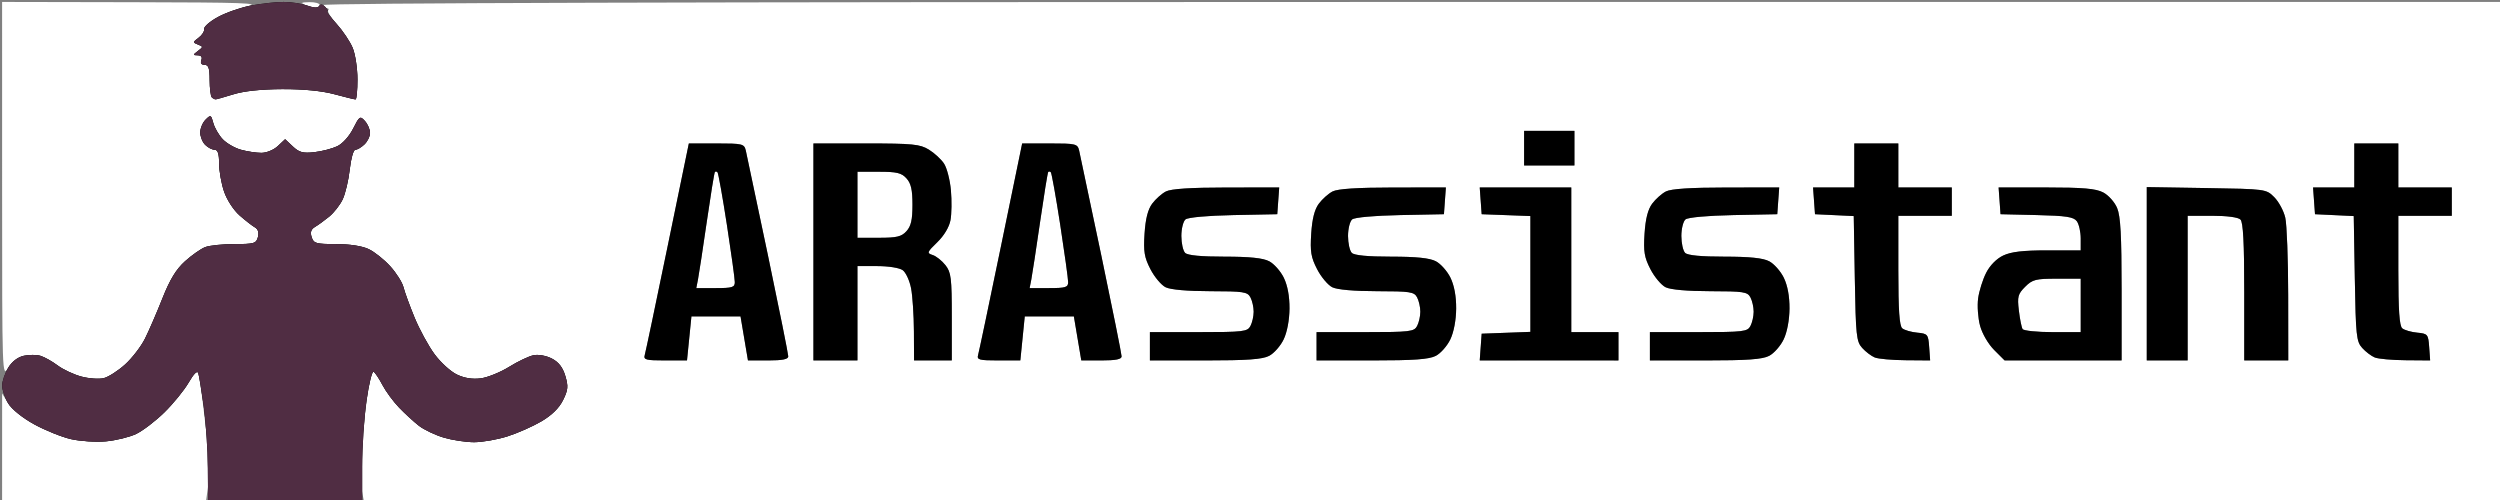 <?xml version="1.0" encoding="UTF-8" standalone="no"?>
<svg
   xmlns:dc="http://purl.org/dc/elements/1.1/"
   xmlns:cc="http://creativecommons.org/ns#"
   xmlns:rdf="http://www.w3.org/1999/02/22-rdf-syntax-ns#"
   xmlns:svg="http://www.w3.org/2000/svg"
   xmlns="http://www.w3.org/2000/svg"
   xmlns:sodipodi="http://sodipodi.sourceforge.net/DTD/sodipodi-0.dtd"
   xmlns:inkscape="http://www.inkscape.org/namespaces/inkscape"
   inkscape:version="1.0 (4035a4fb49, 2020-05-01)"
   sodipodi:docname="Icono_Arassistant_nombre_03.svg"
   viewBox="0 0 1060 212"
   height="212"
   width="1060"
   id="svg10"
   version="1.1">
  <rect x="0" y="0" width="1060" height="212" fill="#808080" stroke="none"/>
  <defs
     id="defs14" />
  <sodipodi:namedview
     inkscape:current-layer="g18"
     inkscape:window-maximized="1"
     inkscape:window-y="-9"
     inkscape:window-x="-9"
     inkscape:cy="58.041333"
     inkscape:cx="690.79957"
     inkscape:zoom="0.83118401"
     showgrid="false"
     id="namedview12"
     inkscape:window-height="1001"
     inkscape:window-width="1920"
     inkscape:pageshadow="2"
     inkscape:pageopacity="0"
     guidetolerance="10"
     gridtolerance="10"
     objecttolerance="10"
     borderopacity="1"
     bordercolor="#666666"
     pagecolor="#ffffff" />
  <g
     id="g18"
     inkscape:label="Image"
     inkscape:groupmode="layer">
    <g
       transform="translate(0.892,0.823)"
       id="g22">
      <path
         style="fill:#ffffff;stroke-width:1.333"
         d="M 43.208,212 H 0 l 0.005,-23 0.005,-23 2.572,4.218 c 1.508,2.473 6.056,6.134 10.995,8.85 4.633,2.548 11.644,5.377 15.581,6.286 3.937,0.91 10.612,1.341 14.834,0.958 4.222,-0.383 9.99,-1.794 12.818,-3.136 2.828,-1.342 8.22,-5.456 11.981,-9.142 3.761,-3.686 8.393,-9.375 10.293,-12.644 2.242,-3.856 3.68,-5.26 4.095,-4 0.352,1.068 1.263,7.043 2.024,13.276 0.761,6.233 1.76,15.073 2.219,19.644 0.459,4.571 0.421,11.321 -0.085,15 L 86.416,212 Z m 563.519,0 H 153.454 l -0.912,-4.861 c -0.502,-2.673 -0.575,-10.023 -0.163,-16.333 0.412,-6.31 1.483,-16.703 2.381,-23.097 0.898,-6.393 2.152,-11.303 2.788,-10.91 0.636,0.393 2.313,2.924 3.726,5.624 1.414,2.7 4.588,7.01 7.053,9.576 2.466,2.567 6.251,6.036 8.411,7.709 2.16,1.673 6.887,3.923 10.503,5 3.616,1.077 9.413,1.957 12.881,1.957 3.468,0 9.809,-1.108 14.091,-2.462 4.282,-1.354 10.785,-4.227 14.452,-6.385 4.407,-2.593 7.516,-5.645 9.172,-9.002 2.146,-4.35 2.282,-5.824 0.949,-10.274 -1.083,-3.613 -2.815,-5.846 -5.69,-7.333 -2.364,-1.222 -5.677,-1.829 -7.739,-1.416 -1.983,0.397 -6.633,2.603 -10.333,4.903 -3.7,2.3 -9.111,4.502 -12.024,4.893 -3.527,0.473 -6.916,-0.058 -10.145,-1.591 -2.667,-1.266 -6.963,-5.18 -9.546,-8.699 -2.583,-3.519 -6.385,-10.501 -8.449,-15.516 -2.064,-5.015 -4.167,-10.783 -4.674,-12.818 -0.507,-2.035 -3.02,-6.023 -5.586,-8.863 -2.565,-2.839 -6.691,-6.124 -9.168,-7.3 -2.805,-1.331 -8.04,-2.137 -13.879,-2.137 -8.506,0 -9.462,-0.274 -10.312,-2.951 -0.668,-2.106 -0.261,-3.347 1.422,-4.333 1.297,-0.76 4.007,-2.725 6.021,-4.367 2.014,-1.641 4.589,-4.941 5.721,-7.333 1.133,-2.392 2.482,-8.099 2.998,-12.682 0.579,-5.138 1.561,-8.333 2.56,-8.333 0.892,0 2.614,-1.097 3.828,-2.438 C 155.007,58.887 156,56.685 156,55.333 c 0,-1.351 -0.973,-3.532 -2.163,-4.847 -2.048,-2.263 -2.313,-2.092 -5,3.228 -1.637,3.242 -4.493,6.404 -6.752,7.477 -2.153,1.022 -6.528,2.153 -9.723,2.513 -4.777,0.538 -6.39,0.108 -9.085,-2.424 L 120,58.202 l -3.086,2.899 c -1.728,1.624 -4.808,2.896 -7,2.892 -2.153,-0.004 -6.059,-0.603 -8.68,-1.331 -2.621,-0.728 -6.102,-2.746 -7.735,-4.485 -1.633,-1.739 -3.414,-4.822 -3.957,-6.851 -0.931,-3.48 -1.117,-3.56 -3.265,-1.412 C 85.025,51.165 84,53.605 84,55.333 c 0,1.729 0.943,4.086 2.095,5.238 1.152,1.152 2.952,2.095 4,2.095 1.357,0 1.905,1.657 1.905,5.762 0,3.169 0.95,8.551 2.112,11.96 1.202,3.526 4.04,7.891 6.587,10.126 2.461,2.161 5.391,4.441 6.51,5.068 1.313,0.735 1.759,2.194 1.258,4.111 -0.708,2.707 -1.587,2.972 -9.868,2.972 -5,0 -10.599,0.573 -12.441,1.274 -1.843,0.701 -5.707,3.402 -8.586,6.004 -3.796,3.429 -6.433,7.755 -9.588,15.726 -2.394,6.048 -5.722,13.734 -7.397,17.081 -1.675,3.347 -5.476,8.281 -8.448,10.966 -2.972,2.685 -7.033,5.291 -9.025,5.79 -1.992,0.5 -6.264,0.202 -9.494,-0.662 -3.23,-0.864 -7.765,-2.988 -10.079,-4.72 -2.314,-1.732 -5.57,-3.564 -7.237,-4.071 -1.666,-0.506 -4.86,-0.519 -7.097,-0.028 -2.56,0.562 -5.017,2.452 -6.632,5.099 -2.549,4.18 -2.565,3.72 -2.57,-75.461 L 0,0 55.667,0.112 C 102.273,0.205 110.14,0.483 104,1.819 99.967,2.697 94.116,4.858 90.998,6.621 87.88,8.384 85.48,10.582 85.665,11.506 c 0.184,0.924 -0.865,2.57 -2.332,3.658 -2.497,1.853 -2.515,2.038 -0.294,2.899 2.274,0.882 2.274,0.994 0,2.719 -2.203,1.672 -2.209,1.803 -0.081,1.842 1.481,0.027 2.02,0.749 1.524,2.042 -0.486,1.266 0.018,2 1.375,2 1.679,0 2.143,1.426 2.143,6.588 0,3.623 0.579,6.946 1.288,7.384 0.708,0.438 4.758,-0.233 9,-1.491 5.089,-1.509 12.248,-2.275 21.046,-2.253 8.099,0.02 16.55,0.898 21.526,2.236 4.506,1.212 8.556,2.203 9,2.203 0.444,0 0.808,-3.827 0.808,-8.504 0,-4.677 -0.914,-10.69 -2.03,-13.363 -1.117,-2.673 -4.106,-7.157 -6.643,-9.965 -2.537,-2.808 -4.223,-5.495 -3.747,-5.97 0.476,-0.476 0.165,-0.865 -0.691,-0.865 C 136.7,2.667 136,2.067 136,1.333 136,0.447 290.889,0 598,0 h 462 V 106 212 Z M 281.108,152 h 9.288 l 0.937,-9.333 0.937,-9.333 h 10.411 10.411 l 1.574,9.333 1.574,9.333 h 8.546 c 6.082,0 8.546,-0.495 8.546,-1.717 0,-0.945 -3.891,-20.295 -8.647,-43 C 319.93,84.577 315.719,64.65 315.327,63 314.656,60.17 313.95,60 302.893,60 H 291.171 l -9.002,43.667 c -4.951,24.017 -9.305,44.717 -9.675,46 -0.595,2.063 0.402,2.333 8.615,2.333 z M 302.5,121.333 h -8.167 l 0.718,-3.667 c 0.395,-2.017 2.065,-12.967 3.711,-24.333 1.646,-11.367 3.198,-20.917 3.449,-21.222 0.251,-0.306 0.749,-0.262 1.107,0.096 0.359,0.359 2.159,10.422 4,22.363 1.841,11.941 3.348,22.848 3.348,24.237 0,2.204 -1.041,2.525 -8.167,2.525 z M 353.333,152 h 9.333 v -20 -20 h 8.412 c 4.828,0 9.429,0.744 10.799,1.746 1.313,0.96 2.902,4.41 3.53,7.667 0.628,3.257 1.169,11.471 1.201,18.254 L 386.667,152 h 8 8 v -18.487 c 0,-16.547 -0.283,-18.847 -2.701,-21.921 -1.486,-1.889 -3.924,-3.822 -5.418,-4.296 -2.535,-0.804 -2.402,-1.167 1.976,-5.419 2.867,-2.785 5.042,-6.42 5.591,-9.349 0.494,-2.636 0.576,-8.354 0.181,-12.708 -0.395,-4.353 -1.705,-9.423 -2.912,-11.265 -1.207,-1.842 -4.112,-4.518 -6.455,-5.947 -3.775,-2.302 -6.81,-2.599 -26.594,-2.603 L 344,60 v 46 46 z m 18.46,-52 h -9.127 V 86 72 h 9.127 c 7.585,0 9.556,0.474 11.667,2.807 C 385.391,76.94 386,79.624 386,86 c 0,6.376 -0.609,9.06 -2.54,11.193 C 381.349,99.526 379.378,100 371.793,100 Z m 50.648,52 h 9.288 l 0.937,-9.333 0.937,-9.333 h 10.411 10.411 L 456,142.667 457.574,152 h 8.546 c 6.082,0 8.546,-0.495 8.546,-1.717 0,-0.945 -3.891,-20.295 -8.647,-43 C 461.263,84.577 457.052,64.65 456.661,63 c -0.671,-2.83 -1.377,-3 -12.434,-3 h -11.723 l -9.002,43.667 c -4.951,24.017 -9.305,44.717 -9.675,46 -0.595,2.063 0.402,2.333 8.615,2.333 z m 21.392,-30.667 h -8.167 l 0.718,-3.667 c 0.395,-2.017 2.065,-12.967 3.711,-24.333 1.646,-11.367 3.198,-20.917 3.449,-21.222 0.251,-0.306 0.749,-0.262 1.107,0.096 0.359,0.359 2.159,10.422 4,22.363 C 450.493,106.512 452,117.419 452,118.808 c 0,2.204 -1.041,2.525 -8.167,2.525 z M 510.066,152 c 17.877,0 24.286,-0.458 27.154,-1.941 2.065,-1.068 4.839,-4.218 6.165,-7 1.465,-3.072 2.433,-8.2 2.467,-13.059 0.036,-5.171 -0.817,-9.789 -2.411,-13.059 -1.357,-2.782 -4.156,-5.932 -6.221,-7 C 534.58,108.576 528.973,108 518.333,108 c -9.992,0 -15.676,-0.544 -16.733,-1.6 -0.88,-0.88 -1.6,-4.107 -1.6,-7.17 0,-3.064 0.79,-6.226 1.756,-7.027 1.032,-0.856 9.416,-1.611 20.333,-1.83 L 540.667,90 l 0.41,-5.667 0.41,-5.667 -22.41,0.02 c -15.131,0.013 -23.451,0.555 -25.615,1.667 -1.763,0.906 -4.389,3.242 -5.836,5.192 -1.811,2.439 -2.817,6.39 -3.226,12.667 -0.5,7.672 -0.102,10.075 2.503,15.117 1.703,3.297 4.597,6.739 6.43,7.647 2.07,1.025 9.255,1.659 18.953,1.671 14.067,0.018 15.757,0.276 17,2.599 0.759,1.418 1.38,4.158 1.38,6.088 0,1.93 -0.621,4.669 -1.38,6.088 -1.273,2.379 -2.978,2.579 -22,2.579 h -20.62 v 6 6 z m 70.667,0 c 17.877,0 24.286,-0.458 27.154,-1.941 2.065,-1.068 4.839,-4.218 6.165,-7 1.465,-3.072 2.433,-8.2 2.467,-13.059 0.036,-5.171 -0.817,-9.789 -2.411,-13.059 -1.357,-2.782 -4.156,-5.932 -6.221,-7 C 605.247,108.576 599.64,108 589,108 c -9.992,0 -15.676,-0.544 -16.733,-1.6 -0.88,-0.88 -1.6,-4.107 -1.6,-7.17 0,-3.064 0.79,-6.226 1.756,-7.027 1.032,-0.856 9.416,-1.611 20.333,-1.83 L 611.333,90 l 0.41,-5.667 0.41,-5.667 -22.41,0.02 c -15.131,0.013 -23.451,0.555 -25.615,1.667 -1.763,0.906 -4.389,3.242 -5.836,5.192 -1.811,2.439 -2.817,6.39 -3.226,12.667 -0.5,7.672 -0.102,10.075 2.503,15.117 1.703,3.297 4.597,6.739 6.43,7.647 2.07,1.025 9.255,1.659 18.953,1.671 14.067,0.018 15.757,0.276 17,2.599 0.759,1.418 1.38,4.158 1.38,6.088 0,1.93 -0.621,4.669 -1.38,6.088 -1.273,2.379 -2.978,2.579 -22,2.579 h -20.62 v 6 6 z m 75.19,0 h 29.41 v -6 -6 h -10 -10 V 109.333 78.667 h -19.41 -19.41 l 0.41,5.667 0.41,5.667 10.333,0.389 L 648,90.779 v 24.554 24.555 l -10.333,0.389 -10.333,0.389 -0.41,5.667 -0.41,5.667 z m 66.143,0 c 17.877,0 24.286,-0.458 27.154,-1.941 2.065,-1.068 4.839,-4.218 6.165,-7 1.465,-3.072 2.433,-8.2 2.467,-13.059 0.036,-5.171 -0.817,-9.789 -2.411,-13.059 -1.357,-2.782 -4.156,-5.932 -6.221,-7 C 746.58,108.576 740.973,108 730.333,108 c -9.992,0 -15.676,-0.544 -16.733,-1.6 -0.88,-0.88 -1.6,-4.107 -1.6,-7.17 0,-3.064 0.79,-6.226 1.756,-7.027 1.032,-0.856 9.416,-1.611 20.333,-1.83 L 752.667,90 l 0.41,-5.667 0.41,-5.667 -22.41,0.02 c -15.131,0.013 -23.451,0.555 -25.615,1.667 -1.763,0.906 -4.389,3.242 -5.836,5.192 -1.811,2.439 -2.817,6.39 -3.226,12.667 -0.5,7.672 -0.102,10.075 2.503,15.117 1.703,3.297 4.597,6.739 6.43,7.647 2.07,1.025 9.255,1.659 18.953,1.671 14.067,0.018 15.757,0.276 17,2.599 0.759,1.418 1.38,4.158 1.38,6.088 0,1.93 -0.621,4.669 -1.38,6.088 -1.273,2.379 -2.978,2.579 -22,2.579 h -20.62 v 6 6 z m 85.01,-0.085 10.41,0.085 -0.41,-5.667 c -0.391,-5.409 -0.622,-5.687 -5.071,-6.109 -2.564,-0.243 -5.414,-1.067 -6.333,-1.83 C 804.449,137.379 804,130.786 804,113.837 V 90.667 h 11.333 11.333 v -6 -6 H 815.333 804 V 69.333 60 h -9.333 -9.333 v 9.333 9.333 H 776.59 767.847 l 0.41,5.667 0.41,5.667 8.214,0.394 8.214,0.394 0.453,26.468 c 0.415,24.231 0.678,26.719 3.12,29.43 1.467,1.629 3.867,3.453 5.333,4.053 1.467,0.6 7.351,1.129 13.077,1.176 z m 66.79,0.085 h 24.8 v -30.043 c 0,-22.948 -0.448,-31.114 -1.895,-34.578 -1.054,-2.522 -3.688,-5.463 -5.934,-6.624 -3.143,-1.625 -8.505,-2.089 -24.182,-2.089 h -20.143 l 0.41,5.667 0.41,5.667 15.333,0.362 c 12.484,0.294 15.643,0.776 17,2.588 0.917,1.225 1.667,4.512 1.667,7.305 v 5.078 h -14.132 c -10.327,0 -15.371,0.588 -18.733,2.183 -2.818,1.337 -5.619,4.178 -7.226,7.329 -1.444,2.83 -2.976,7.704 -3.404,10.83 -0.429,3.127 -0.064,8.342 0.811,11.59 0.909,3.376 3.481,7.797 6.004,10.32 L 849.067,152 Z m -4.455,-12 c -6.557,0 -12.283,-0.586 -12.726,-1.302 -0.442,-0.716 -1.155,-4.266 -1.584,-7.888 -0.693,-5.853 -0.396,-6.97 2.665,-10.032 3.096,-3.096 4.465,-3.445 13.506,-3.445 h 10.061 V 128.667 140 Z M 918,152 h 8.667 V 121.333 90.667 h 10.4 c 6.311,0 11.029,0.629 12,1.6 1.147,1.147 1.6,9.837 1.6,30.667 V 152 H 960 h 9.333 l -0.032,-27.667 c -0.018,-15.217 -0.576,-30.011 -1.24,-32.877 -0.665,-2.865 -2.763,-6.765 -4.662,-8.667 -3.441,-3.444 -3.549,-3.458 -28.76,-3.871 L 909.333,78.505 V 115.253 152 Z m 101.077,-0.085 10.41,0.085 -0.41,-5.667 c -0.391,-5.409 -0.622,-5.687 -5.071,-6.109 -2.564,-0.243 -5.414,-1.067 -6.333,-1.83 -1.223,-1.015 -1.672,-7.609 -1.672,-24.558 V 90.667 h 11.333 11.333 v -6 -6 H 1027.333 1016 V 69.333 60 h -9.333 -9.333 v 9.333 9.333 H 988.59 979.847 l 0.41,5.667 0.41,5.667 8.214,0.394 8.214,0.394 0.453,26.468 c 0.415,24.231 0.678,26.719 3.12,29.43 1.467,1.629 3.867,3.453 5.333,4.053 1.467,0.6 7.351,1.129 13.077,1.176 z M 656,69.333 h 10.667 V 62 54.667 H 656 645.333 V 62 69.333 Z M 133,2.573 c -0.917,-0.052 -2.867,-0.609 -4.333,-1.24 -2.235,-0.96 -1.965,-1.161 1.667,-1.24 2.383,-0.052 4.333,0.506 4.333,1.24 0,0.733 -0.75,1.291 -1.667,1.24 z"
         id="path26" />
      <path
         style="fill:#000000;stroke-width:1.333"
         d="m 120,212 -32.667,-1.3e-4 -0.099,-14.333 c -0.054,-7.883 -0.845,-19.733 -1.758,-26.333 -0.913,-6.6 -1.947,-12.874 -2.299,-13.943 -0.415,-1.26 -1.853,0.144 -4.095,4 -1.9,3.268 -6.532,8.958 -10.293,12.644 -3.761,3.686 -9.152,7.799 -11.981,9.142 -2.828,1.342 -8.597,2.754 -12.818,3.136 -4.222,0.383 -10.897,-0.048 -14.834,-0.958 -3.937,-0.91 -10.948,-3.739 -15.581,-6.286 C 8.638,176.352 4.09,172.691 2.582,170.218 1.167,167.898 0.01,164.5 0.01,162.667 c 0,-1.833 1.154,-5.226 2.565,-7.539 1.614,-2.648 4.072,-4.537 6.632,-5.099 2.237,-0.491 5.43,-0.479 7.097,0.028 1.666,0.506 4.923,2.338 7.237,4.071 2.314,1.732 6.849,3.857 10.079,4.72 3.23,0.864 7.502,1.162 9.494,0.662 1.992,-0.5 6.053,-3.106 9.025,-5.79 2.972,-2.685 6.773,-7.62 8.448,-10.966 1.675,-3.347 5.003,-11.033 7.397,-17.081 3.155,-7.971 5.792,-12.297 9.588,-15.726 2.88,-2.602 6.744,-5.303 8.586,-6.004 1.843,-0.701 7.441,-1.274 12.441,-1.274 8.281,0 9.16,-0.265 9.868,-2.972 0.501,-1.917 0.055,-3.376 -1.258,-4.111 -1.119,-0.626 -4.049,-2.907 -6.51,-5.068 C 98.152,88.28 95.313,83.915 94.112,80.389 92.95,76.98 92,71.599 92,68.429 c 0,-4.105 -0.548,-5.762 -1.905,-5.762 -1.048,0 -2.848,-0.943 -4,-2.095 C 84.943,59.419 84,57.062 84,55.333 c 0,-1.729 1.025,-4.168 2.278,-5.421 2.148,-2.148 2.334,-2.068 3.265,1.412 0.543,2.03 2.323,5.113 3.957,6.851 1.633,1.739 5.114,3.757 7.735,4.485 2.621,0.728 6.527,1.327 8.68,1.331 2.192,0.004 5.272,-1.268 7,-2.892 L 120,58.202 l 3.277,3.079 c 2.695,2.532 4.308,2.963 9.085,2.424 3.194,-0.36 7.57,-1.491 9.723,-2.513 2.259,-1.072 5.115,-4.235 6.752,-7.477 2.687,-5.321 2.952,-5.492 5,-3.228 1.19,1.315 2.163,3.6 2.163,5.078 0,1.479 -1.097,3.681 -2.438,4.895 -1.341,1.214 -3.064,2.207 -3.828,2.207 -0.764,0 -1.812,3.75 -2.329,8.333 -0.516,4.583 -1.866,10.29 -2.998,12.682 -1.133,2.392 -3.707,5.692 -5.721,7.333 -2.014,1.641 -4.724,3.606 -6.021,4.367 -1.683,0.986 -2.091,2.227 -1.422,4.333 0.85,2.678 1.806,2.951 10.312,2.951 5.839,0 11.074,0.806 13.879,2.137 2.477,1.175 6.602,4.46 9.168,7.3 2.565,2.839 5.079,6.828 5.586,8.863 0.507,2.035 2.61,7.803 4.674,12.818 2.064,5.015 5.866,11.997 8.449,15.516 2.583,3.519 6.879,7.434 9.546,8.699 3.229,1.532 6.618,2.064 10.145,1.591 2.913,-0.391 8.324,-2.592 12.024,-4.893 3.7,-2.3 8.35,-4.507 10.333,-4.903 2.062,-0.412 5.375,0.194 7.739,1.416 2.875,1.487 4.607,3.72 5.69,7.333 1.333,4.45 1.197,5.924 -0.949,10.274 -1.656,3.357 -4.765,6.408 -9.172,9.002 -3.667,2.158 -10.17,5.031 -14.452,6.385 -4.282,1.354 -10.623,2.462 -14.091,2.462 -3.468,0 -9.265,-0.881 -12.881,-1.957 -3.616,-1.077 -8.343,-3.327 -10.503,-5 -2.16,-1.673 -5.945,-5.143 -8.411,-7.709 -2.466,-2.567 -5.64,-6.876 -7.053,-9.576 -1.414,-2.7 -3.103,-5.239 -3.754,-5.641 -0.651,-0.403 -2.01,5.107 -3.019,12.243 -1.009,7.136 -1.835,19.725 -1.835,27.975 v 15 z M 281.108,152 c -8.213,0 -9.21,-0.27 -8.615,-2.333 0.37,-1.283 4.724,-21.983 9.675,-46 L 291.171,60 h 11.723 c 11.057,0 11.763,0.17 12.434,3 0.391,1.65 4.603,21.577 9.359,44.283 4.756,22.705 8.647,42.055 8.647,43 0,1.222 -2.464,1.717 -8.546,1.717 h -8.546 l -1.574,-9.333 -1.574,-9.333 h -10.411 -10.411 l -0.937,9.333 L 290.396,152 Z M 302.5,121.333 c 7.126,0 8.167,-0.322 8.167,-2.525 0,-1.389 -1.507,-12.296 -3.348,-24.237 -1.841,-11.941 -3.641,-22.005 -4,-22.363 -0.359,-0.359 -0.857,-0.402 -1.107,-0.096 -0.251,0.306 -1.803,9.856 -3.449,21.222 C 297.116,104.7 295.446,115.65 295.051,117.667 l -0.718,3.667 z M 353.333,152 H 344 V 106 60 l 22.333,0.005 c 19.785,0.004 22.82,0.301 26.594,2.603 2.343,1.429 5.248,4.105 6.455,5.947 1.207,1.842 2.518,6.911 2.912,11.265 0.395,4.353 0.313,10.072 -0.181,12.708 -0.549,2.929 -2.724,6.564 -5.591,9.349 -4.378,4.252 -4.51,4.614 -1.976,5.419 1.494,0.474 3.932,2.408 5.418,4.296 2.418,3.074 2.701,5.374 2.701,21.921 V 152 h -8 -8 l -0.058,-12.333 c -0.032,-6.783 -0.572,-14.998 -1.201,-18.254 -0.628,-3.257 -2.217,-6.707 -3.53,-7.667 C 380.507,112.744 375.907,112 371.078,112 h -8.412 v 20 20 z m 18.46,-52 c 7.585,0 9.556,-0.474 11.667,-2.807 C 385.391,95.06 386,92.376 386,86 386,79.624 385.391,76.94 383.46,74.807 381.349,72.474 379.378,72 371.793,72 h -9.127 v 14 14 z m 50.648,52 c -8.213,0 -9.21,-0.27 -8.615,-2.333 0.37,-1.283 4.724,-21.983 9.675,-46 L 432.504,60 h 11.723 c 11.057,0 11.763,0.17 12.434,3 0.391,1.65 4.603,21.577 9.359,44.283 4.756,22.705 8.647,42.055 8.647,43 0,1.222 -2.464,1.717 -8.546,1.717 h -8.546 L 456,142.667 l -1.574,-9.333 h -10.411 -10.411 l -0.937,9.333 L 431.729,152 Z m 21.392,-30.667 c 7.126,0 8.167,-0.322 8.167,-2.525 0,-1.389 -1.507,-12.296 -3.348,-24.237 -1.841,-11.941 -3.641,-22.005 -4,-22.363 -0.359,-0.359 -0.857,-0.402 -1.107,-0.096 -0.251,0.306 -1.803,9.856 -3.449,21.222 C 438.449,104.7 436.779,115.65 436.384,117.667 l -0.718,3.667 z M 510.066,152 h -23.4 v -6 -6 h 20.62 c 19.022,0 20.727,-0.2 22,-2.579 0.759,-1.418 1.38,-4.158 1.38,-6.088 0,-1.93 -0.621,-4.669 -1.38,-6.088 -1.243,-2.323 -2.933,-2.581 -17,-2.599 -9.698,-0.012 -16.884,-0.646 -18.953,-1.671 -1.833,-0.908 -4.727,-4.35 -6.43,-7.647 -2.605,-5.042 -3.003,-7.445 -2.503,-15.117 0.409,-6.277 1.415,-10.227 3.226,-12.667 1.447,-1.95 4.073,-4.286 5.836,-5.192 2.164,-1.112 10.484,-1.653 25.615,-1.667 l 22.41,-0.02 -0.41,5.667 -0.41,5.667 -18.577,0.373 c -10.917,0.219 -19.301,0.973 -20.333,1.83 C 500.79,93.004 500,96.166 500,99.23 c 0,3.064 0.72,6.29 1.6,7.17 1.056,1.056 6.741,1.6 16.733,1.6 10.64,0 16.247,0.576 18.887,1.941 2.065,1.068 4.864,4.218 6.221,7 1.595,3.27 2.447,7.887 2.411,13.059 -0.034,4.859 -1.003,9.986 -2.467,13.059 -1.326,2.782 -4.101,5.932 -6.165,7 C 534.352,151.542 527.943,152 510.066,152 Z m 70.667,0 h -23.4 v -6 -6 h 20.62 c 19.022,0 20.727,-0.2 22,-2.579 0.759,-1.418 1.38,-4.158 1.38,-6.088 0,-1.93 -0.621,-4.669 -1.38,-6.088 -1.243,-2.323 -2.933,-2.581 -17,-2.599 -9.698,-0.012 -16.884,-0.646 -18.953,-1.671 -1.833,-0.908 -4.727,-4.35 -6.43,-7.647 -2.605,-5.042 -3.003,-7.445 -2.503,-15.117 0.409,-6.277 1.415,-10.227 3.226,-12.667 1.447,-1.95 4.073,-4.286 5.836,-5.192 2.164,-1.112 10.484,-1.653 25.615,-1.667 l 22.41,-0.02 -0.41,5.667 -0.41,5.667 -18.577,0.373 c -10.917,0.219 -19.301,0.973 -20.333,1.83 -0.966,0.802 -1.756,3.964 -1.756,7.027 0,3.064 0.72,6.29 1.6,7.17 1.056,1.056 6.741,1.6 16.733,1.6 10.64,0 16.247,0.576 18.887,1.941 2.065,1.068 4.864,4.218 6.221,7 1.595,3.27 2.447,7.887 2.411,13.059 -0.034,4.859 -1.003,9.986 -2.467,13.059 -1.326,2.782 -4.101,5.932 -6.165,7 C 605.018,151.542 598.61,152 580.733,152 Z m 75.19,0 h -29.41 l 0.41,-5.667 0.41,-5.667 10.333,-0.389 L 648,139.888 V 115.333 90.779 L 637.667,90.389 627.333,90 l -0.41,-5.667 -0.41,-5.667 h 19.41 19.41 V 109.333 140 h 10 10 v 6 6 z m 66.143,0 h -23.4 v -6 -6 h 20.62 c 19.022,0 20.727,-0.2 22,-2.579 0.759,-1.418 1.38,-4.158 1.38,-6.088 0,-1.93 -0.621,-4.669 -1.38,-6.088 -1.243,-2.323 -2.933,-2.581 -17,-2.599 -9.698,-0.012 -16.884,-0.646 -18.953,-1.671 -1.833,-0.908 -4.727,-4.35 -6.43,-7.647 -2.605,-5.042 -3.003,-7.445 -2.503,-15.117 0.409,-6.277 1.415,-10.227 3.226,-12.667 1.447,-1.95 4.073,-4.286 5.836,-5.192 2.164,-1.112 10.484,-1.653 25.615,-1.667 l 22.41,-0.02 -0.41,5.667 -0.41,5.667 -18.577,0.373 c -10.917,0.219 -19.301,0.973 -20.333,1.83 C 712.79,93.004 712,96.166 712,99.23 c 0,3.064 0.72,6.29 1.6,7.17 1.056,1.056 6.741,1.6 16.733,1.6 10.64,0 16.247,0.576 18.887,1.941 2.065,1.068 4.864,4.218 6.221,7 1.595,3.27 2.447,7.887 2.411,13.059 -0.034,4.859 -1.003,9.986 -2.467,13.059 -1.326,2.782 -4.101,5.932 -6.165,7 C 746.352,151.542 739.943,152 722.066,152 Z m 85.01,-0.085 c -5.726,-0.046 -11.61,-0.576 -13.077,-1.176 -1.467,-0.6 -3.867,-2.424 -5.333,-4.053 -2.441,-2.712 -2.705,-5.199 -3.12,-29.43 L 785.094,90.788 776.88,90.394 768.667,90 l -0.41,-5.667 -0.41,-5.667 h 8.743 8.743 V 69.333 60 H 794.667 804 v 9.333 9.333 h 11.333 11.333 v 6 6 H 815.333 804 v 23.17 c 0,16.949 0.449,23.543 1.672,24.558 0.92,0.763 3.77,1.587 6.333,1.83 4.449,0.422 4.68,0.7 5.071,6.109 l 0.41,5.667 z m 66.79,0.085 h -24.8 l -4.414,-4.414 c -2.523,-2.523 -5.095,-6.944 -6.004,-10.32 -0.875,-3.248 -1.24,-8.464 -0.811,-11.59 0.429,-3.127 1.96,-8 3.404,-10.83 1.607,-3.151 4.409,-5.992 7.226,-7.329 3.363,-1.596 8.406,-2.183 18.733,-2.183 h 14.132 v -5.078 c 0,-2.793 -0.75,-6.08 -1.667,-7.305 -1.357,-1.813 -4.516,-2.294 -17,-2.588 L 847.333,90 l -0.41,-5.667 -0.41,-5.667 h 20.143 c 15.677,0 21.038,0.463 24.182,2.089 2.246,1.161 4.88,4.102 5.934,6.624 1.447,3.464 1.895,11.63 1.895,34.578 V 152 Z m -4.455,-12 h 11.921 v -11.333 -11.333 h -10.061 c -9.041,0 -10.41,0.349 -13.506,3.445 -3.062,3.062 -3.358,4.179 -2.665,10.032 0.429,3.623 1.142,7.172 1.584,7.888 0.442,0.716 6.169,1.302 12.726,1.302 z M 918,152 h -8.667 V 115.253 78.505 l 25.306,0.414 c 25.211,0.413 25.319,0.427 28.76,3.871 1.899,1.901 3.997,5.801 4.662,8.667 0.665,2.865 1.223,17.66 1.24,32.877 L 969.333,152 H 960 950.667 v -29.067 c 0,-20.83 -0.453,-29.52 -1.6,-30.667 -0.971,-0.971 -5.689,-1.6 -12,-1.6 h -10.4 V 121.333 152 Z m 101.077,-0.085 c -5.726,-0.046 -11.61,-0.576 -13.077,-1.176 -1.467,-0.6 -3.867,-2.424 -5.333,-4.053 -2.441,-2.712 -2.705,-5.199 -3.12,-29.43 L 997.094,90.788 988.88,90.394 980.667,90 l -0.41,-5.667 -0.41,-5.667 h 8.743 8.743 V 69.333 60 h 9.333 9.333 v 9.333 9.333 h 11.333 11.333 v 6 6 H 1027.333 1016 v 23.17 c 0,16.949 0.449,23.543 1.672,24.558 0.92,0.763 3.77,1.587 6.333,1.83 4.449,0.422 4.68,0.7 5.071,6.109 l 0.41,5.667 z M 656,69.333 H 645.333 V 62 54.667 H 656 666.667 V 62 69.333 Z M 90.556,41.319 c -0.428,0.008 -1.178,-0.386 -1.667,-0.874 C 88.4,39.956 88,36.656 88,33.111 c 0,-5.03 -0.47,-6.444 -2.143,-6.444 -1.357,0 -1.861,-0.734 -1.375,-2 0.496,-1.293 -0.043,-2.015 -1.524,-2.042 -2.128,-0.039 -2.122,-0.171 0.081,-1.842 2.274,-1.726 2.274,-1.838 0,-2.719 -2.221,-0.861 -2.203,-1.046 0.294,-2.899 1.467,-1.088 2.513,-2.748 2.325,-3.688 -0.188,-0.94 2.512,-3.255 6,-5.144 C 95.146,4.443 101.56,2.246 105.912,1.449 110.263,0.652 116.323,0 119.379,0 c 3.056,0 7.51,0.681 9.898,1.514 2.935,1.023 4.62,1.071 5.199,0.148 0.55,-0.877 1.473,-0.702 2.576,0.486 C 137.998,3.166 138.378,4 137.897,4 c -0.481,0 1.282,2.387 3.917,5.304 2.635,2.917 5.705,7.49 6.822,10.163 1.117,2.673 2.03,8.686 2.03,13.363 0,4.677 -0.363,8.504 -0.808,8.504 -0.444,0 -4.494,-0.996 -9,-2.213 -5.311,-1.435 -13.116,-2.187 -22.192,-2.14 -8.949,0.046 -16.405,0.839 -20.667,2.198 -3.667,1.169 -7.017,2.133 -7.444,2.14 z"
         id="path24" />
    </g>
    <path
       id="path24-6"
       style="fill:#502d43;fill-opacity:1;stroke-width:1.333"
       d="m 120.892,212.823 -32.667,-1.3e-4 -0.099,-14.333 c -0.054,-7.883 -0.845,-19.733 -1.758,-26.333 -0.913,-6.6 -1.947,-12.874 -2.299,-13.943 -0.415,-1.26 -1.853,0.144 -4.095,4 -1.9,3.268 -6.532,8.958 -10.293,12.644 -3.761,3.686 -9.152,7.799 -11.981,9.142 -2.828,1.342 -8.597,2.754 -12.818,3.136 -4.222,0.383 -10.897,-0.048 -14.834,-0.958 -3.937,-0.91 -10.948,-3.739 -15.581,-6.286 -4.939,-2.716 -9.487,-6.377 -10.995,-8.85 -1.415,-2.32 -2.572,-5.718 -2.572,-7.551 0,-1.833 1.154,-5.226 2.565,-7.539 1.614,-2.648 4.072,-4.537 6.632,-5.099 2.237,-0.491 5.43,-0.479 7.097,0.028 1.666,0.506 4.923,2.338 7.237,4.071 2.314,1.732 6.849,3.857 10.079,4.72 3.23,0.864 7.502,1.162 9.494,0.662 1.992,-0.5 6.053,-3.106 9.025,-5.79 2.972,-2.685 6.773,-7.62 8.448,-10.966 1.675,-3.347 5.003,-11.033 7.397,-17.081 3.155,-7.971 5.793,-12.297 9.588,-15.726 2.88,-2.602 6.744,-5.303 8.586,-6.004 1.843,-0.701 7.441,-1.274 12.441,-1.274 8.281,0 9.16,-0.265 9.868,-2.972 0.501,-1.917 0.055,-3.376 -1.258,-4.111 -1.119,-0.626 -4.049,-2.907 -6.51,-5.068 -2.546,-2.236 -5.385,-6.6 -6.587,-10.126 -1.161,-3.409 -2.112,-8.791 -2.112,-11.96 0,-4.105 -0.548,-5.762 -1.905,-5.762 -1.048,0 -2.848,-0.943 -4,-2.095 -1.152,-1.152 -2.095,-3.51 -2.095,-5.238 0,-1.729 1.025,-4.168 2.278,-5.421 2.148,-2.148 2.334,-2.068 3.265,1.412 0.543,2.03 2.323,5.113 3.957,6.851 1.633,1.739 5.114,3.757 7.735,4.485 2.621,0.728 6.527,1.327 8.68,1.331 2.192,0.004 5.272,-1.268 7,-2.892 l 3.086,-2.899 3.277,3.079 c 2.695,2.532 4.308,2.963 9.085,2.424 3.194,-0.36 7.57,-1.491 9.723,-2.513 2.259,-1.072 5.115,-4.235 6.752,-7.477 2.687,-5.321 2.952,-5.492 5,-3.228 1.19,1.315 2.163,3.6 2.163,5.078 0,1.479 -1.097,3.681 -2.438,4.895 -1.341,1.214 -3.064,2.207 -3.828,2.207 -0.764,0 -1.812,3.75 -2.329,8.333 -0.516,4.583 -1.866,10.29 -2.998,12.682 -1.133,2.392 -3.707,5.692 -5.721,7.333 -2.014,1.641 -4.724,3.606 -6.021,4.367 -1.683,0.986 -2.091,2.227 -1.422,4.333 0.85,2.678 1.806,2.951 10.312,2.951 5.839,0 11.074,0.806 13.879,2.137 2.477,1.175 6.602,4.46 9.168,7.3 2.565,2.839 5.079,6.828 5.586,8.863 0.507,2.035 2.61,7.803 4.674,12.818 2.064,5.015 5.866,11.997 8.449,15.516 2.583,3.519 6.879,7.434 9.546,8.699 3.229,1.532 6.618,2.064 10.145,1.591 2.913,-0.391 8.324,-2.592 12.024,-4.893 3.7,-2.3 8.35,-4.507 10.333,-4.903 2.062,-0.412 5.375,0.194 7.739,1.416 2.875,1.487 4.607,3.72 5.69,7.333 1.333,4.45 1.197,5.924 -0.949,10.274 -1.656,3.357 -4.765,6.408 -9.172,9.002 -3.667,2.158 -10.17,5.031 -14.452,6.385 -4.282,1.354 -10.623,2.462 -14.091,2.462 -3.468,0 -9.265,-0.881 -12.881,-1.957 -3.616,-1.077 -8.343,-3.327 -10.503,-5 -2.16,-1.673 -5.945,-5.143 -8.411,-7.709 -2.466,-2.567 -5.64,-6.876 -7.053,-9.576 -1.414,-2.7 -3.103,-5.239 -3.754,-5.641 -0.651,-0.403 -2.01,5.107 -3.019,12.243 -1.009,7.136 -1.835,19.725 -1.835,27.975 v 15 z M 91.448,42.142 c -0.428,0.008 -1.178,-0.386 -1.667,-0.874 -0.489,-0.489 -0.889,-3.789 -0.889,-7.333 0,-5.03 -0.47,-6.444 -2.143,-6.444 -1.357,0 -1.861,-0.734 -1.375,-2 0.496,-1.293 -0.043,-2.015 -1.524,-2.042 -2.128,-0.039 -2.122,-0.171 0.081,-1.842 2.274,-1.726 2.274,-1.838 0,-2.719 -2.221,-0.861 -2.203,-1.046 0.294,-2.899 1.467,-1.088 2.513,-2.748 2.325,-3.688 -0.188,-0.94 2.512,-3.255 6,-5.144 3.488,-1.889 9.902,-4.086 14.254,-4.883 4.351,-0.797 10.412,-1.449 13.468,-1.449 3.056,0 7.51,0.681 9.898,1.514 2.935,1.023 4.62,1.071 5.199,0.148 0.55,-0.877 1.473,-0.702 2.576,0.486 0.946,1.019 1.326,1.852 0.845,1.852 -0.481,0 1.282,2.387 3.917,5.304 2.635,2.917 5.705,7.49 6.822,10.163 1.117,2.673 2.03,8.686 2.03,13.363 0,4.677 -0.363,8.504 -0.808,8.504 -0.444,0 -4.494,-0.996 -9,-2.213 -5.311,-1.435 -13.116,-2.187 -22.192,-2.14 -8.949,0.046 -16.405,0.839 -20.667,2.199 -3.667,1.169 -7.017,2.133 -7.444,2.14 z" />
  </g>
</svg>

